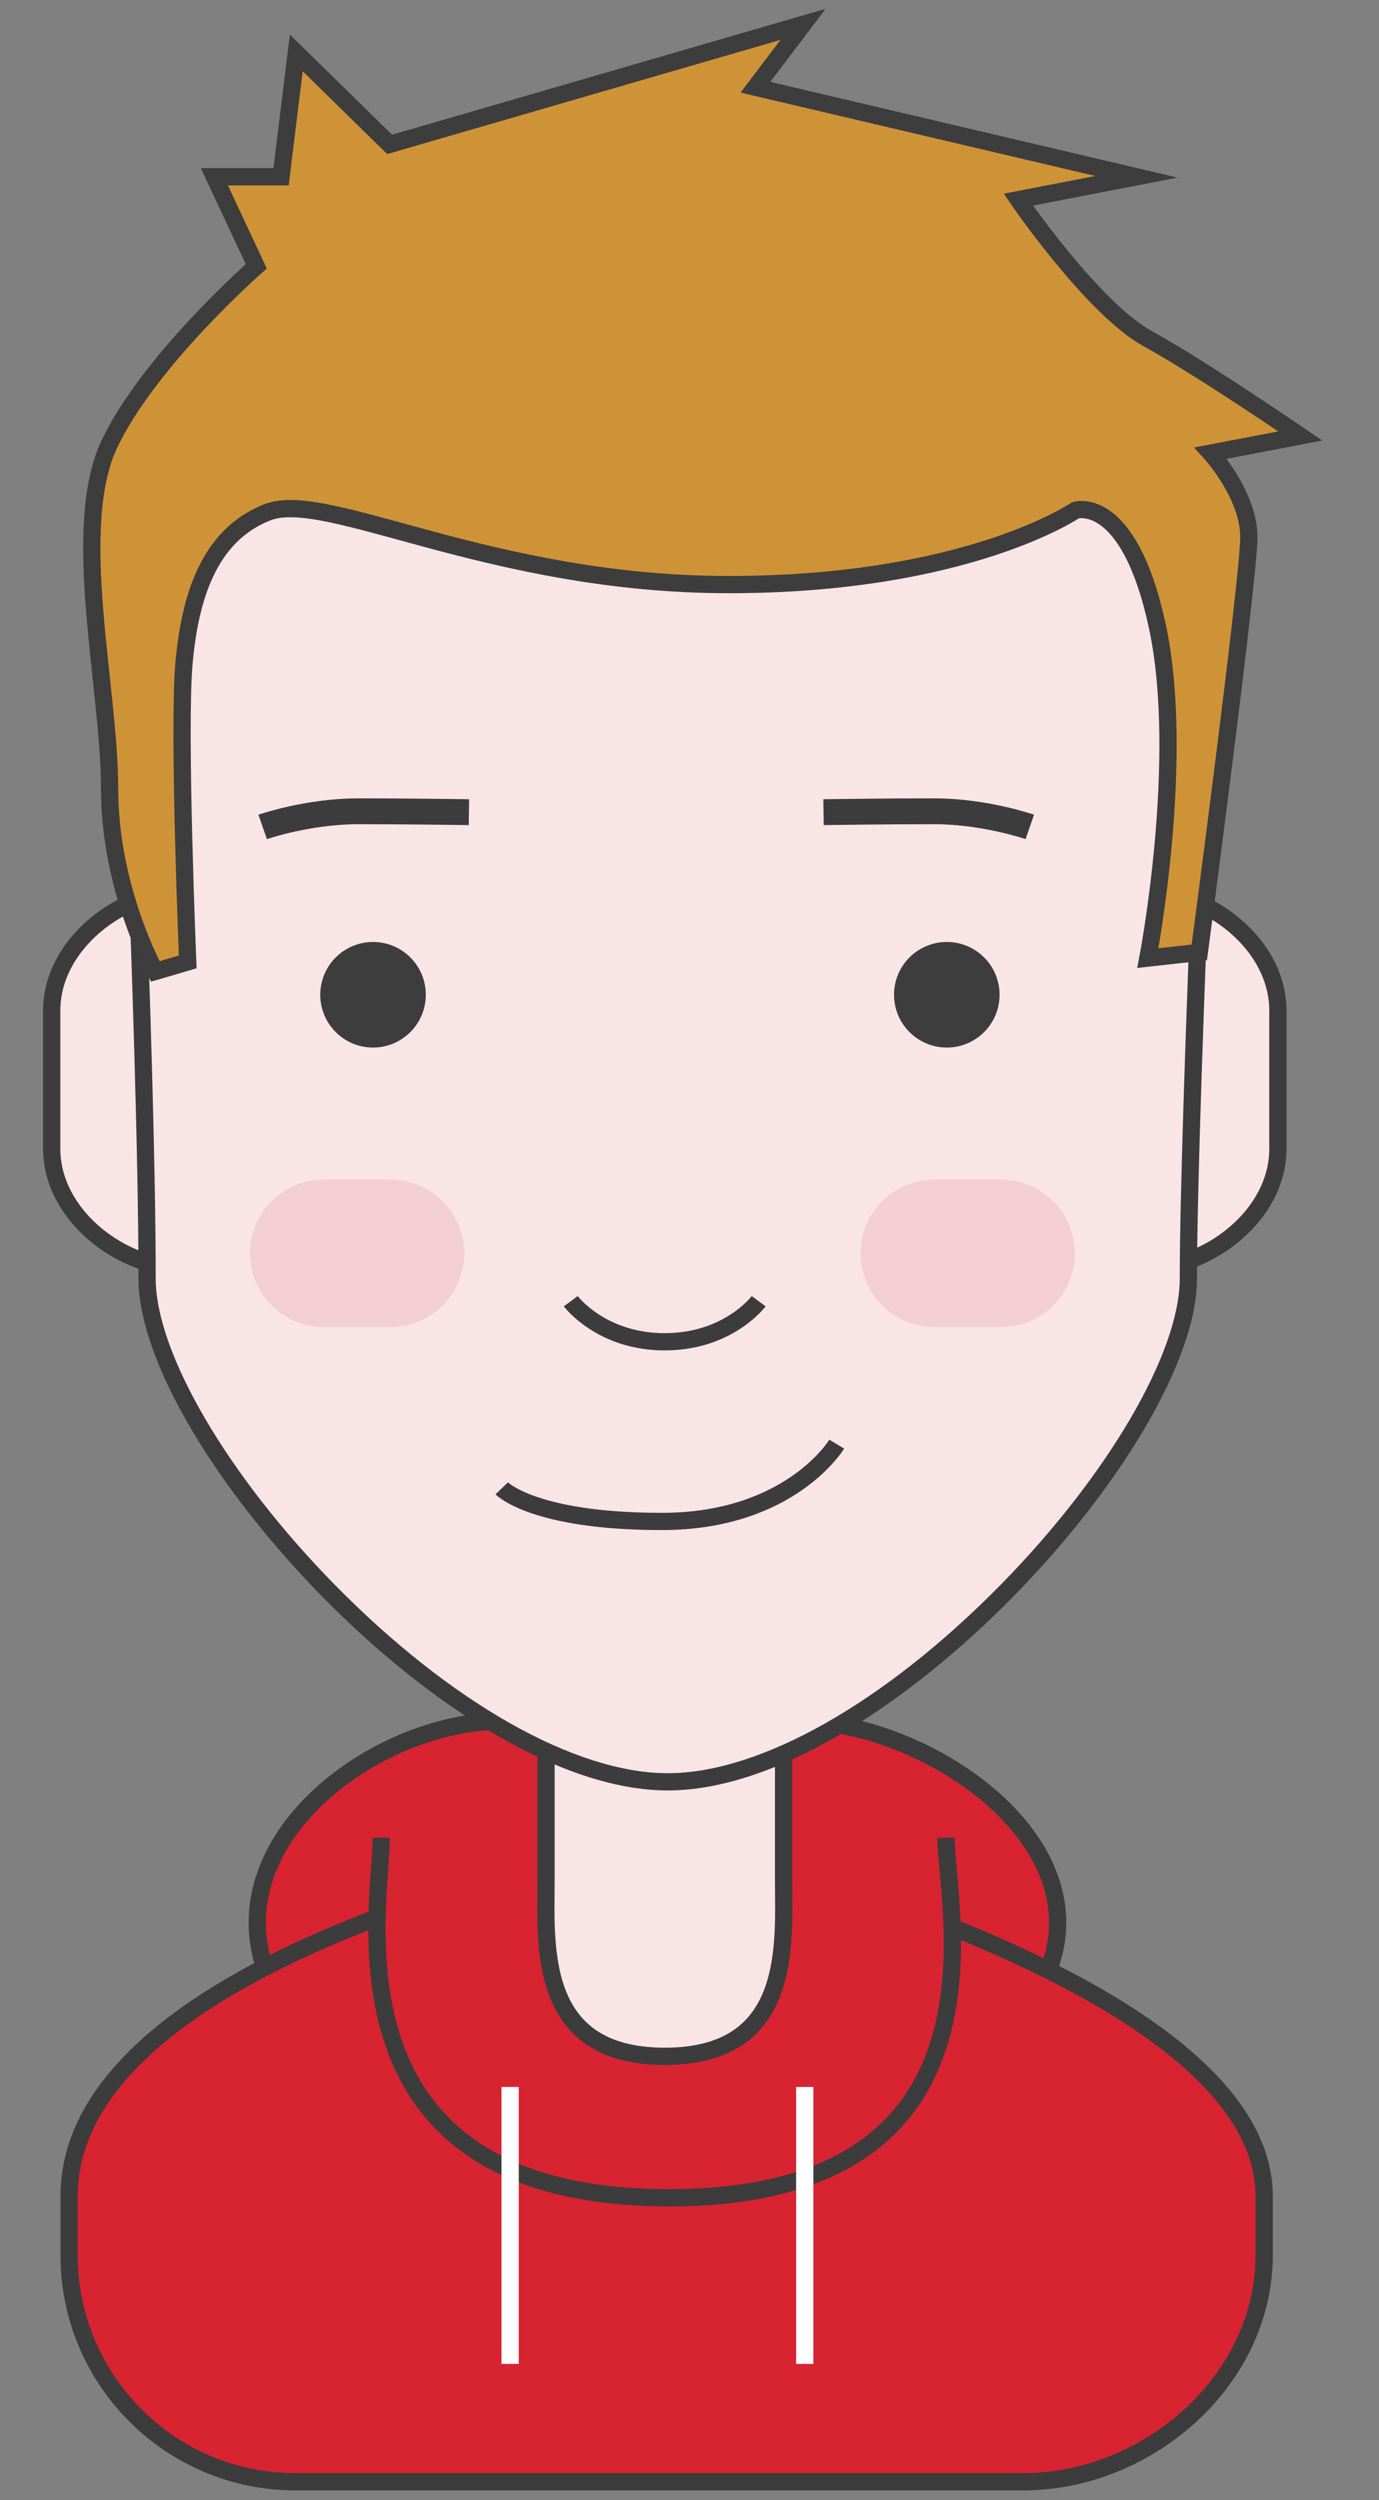 <?xml version="1.0" encoding="utf-8"?>
<!-- Generator: Adobe Illustrator 17.0.2, SVG Export Plug-In . SVG Version: 6.00 Build 0)  -->
<!DOCTYPE svg PUBLIC "-//W3C//DTD SVG 1.1//EN" "http://www.w3.org/Graphics/SVG/1.1/DTD/svg11.dtd">
<svg version="1.1" id="Calque_1" xmlns="http://www.w3.org/2000/svg" xmlns:xlink="http://www.w3.org/1999/xlink" x="0px" y="0px"
	 width="160px" height="290px" viewBox="0 0 160 290" enable-background="new 0 0 160 290" xml:space="preserve">
<rect x="0" y="0" width="160" height="290" fill="#808080" stroke="none"/>
<g>
	<path fill="#6FAADA" stroke="#3C3C3C" stroke-miterlimit="10" d="M120.398,231.896"/>
	<path fill="#D82331" stroke="#3C3C3C" stroke-width="2" stroke-miterlimit="10" d="M122.713,223.003
		c0,12.912-17.304,23.379-30.216,23.379H58.354c-12.912,0-28.507-10.467-28.507-23.379l0,0c0-12.912,15.595-23.379,28.507-23.379
		h34.143C105.409,199.624,122.713,210.091,122.713,223.003L122.713,223.003z"/>
	<path fill="#D82331" stroke="#3C3C3C" stroke-width="2" stroke-miterlimit="10" d="M146.677,254.756
		c0-19.218-37.747-32.745-57.579-38.526l-11.75,16.335l-13.994-16.326c-20.208,5.293-55.335,17.514-55.335,38.517
		c0,6.797,0,6.837,0,6.837c0,14.513,11.765,26.279,26.279,26.279h84.391c14.513,0,27.988-11.765,27.988-26.279
		C146.677,261.593,146.677,262.408,146.677,254.756z"/>
	<path fill="#D82331" stroke="#3C3C3C" stroke-width="2" stroke-miterlimit="10" d="M109.759,213.161
		c0,7.964,8.516,41.767-32.133,41.767S44.24,221.125,44.24,213.161"/>
	
		<line fill="#FFFFFF" stroke="#FFFFFF" stroke-width="2" stroke-miterlimit="10" x1="59.188" y1="242.075" x2="59.188" y2="274.198"/>
	
		<line fill="#FFFFFF" stroke="#FFFFFF" stroke-width="2" stroke-miterlimit="10" x1="93.372" y1="242.075" x2="93.372" y2="274.198"/>
	<path fill="#F9E4E6" stroke="#3C3C3C" stroke-width="2" stroke-miterlimit="10" d="M90.915,217.902
		c0,7.611,1.167,20.617-13.78,20.617s-13.78-13.006-13.78-20.617v-19.656c0-7.611,6.17-13.78,13.78-13.78l0,0
		c7.611,0,13.78,6.17,13.78,13.78V217.902z"/>
	<path fill="#F9E4E6" stroke="#3C3C3C" stroke-width="2" stroke-miterlimit="10" d="M21.761,147.198L21.761,147.198
		C14.059,147.198,6,140.954,6,133.251v-16.026c0-7.703,8.059-13.947,15.761-13.947"/>
	<path fill="#F9E4E6" stroke="#3C3C3C" stroke-width="2" stroke-miterlimit="10" d="M132.507,103.278L132.507,103.278
		c7.703,0,15.761,6.244,15.761,13.947v16.026c0,7.703-8.059,13.947-15.761,13.947"/>
	<g id="face_18_">
		<path fill="#F9E4E6" d="M77.475,206.682c-25.304,0-60.408-40.533-60.408-58.383c0-25.605-2.671-84.017-3.068-92.564h127.254
			c-0.418,9.012-3.371,73.282-3.371,92.564C137.882,166.148,102.778,206.682,77.475,206.682z"/>
		<g>
			<path fill="#3C3C3C" d="M140.205,56.734c-0.558,12.083-3.323,72.885-3.323,91.564c0,8.598-8.338,22.862-20.748,35.495
				c-13.464,13.706-27.916,21.888-38.66,21.888s-25.196-8.182-38.66-21.888c-12.41-12.633-20.748-26.898-20.748-35.495
				c0-24.751-2.492-80.105-3.021-91.564H140.205 M142.301,54.734H12.951c0,0,3.116,65.746,3.116,93.564
				c0,19.214,36.387,59.383,61.408,59.383s61.408-40.17,61.408-59.383C138.882,127.435,142.301,54.734,142.301,54.734
				L142.301,54.734z"/>
		</g>
	</g>
	<circle fill="#3D3D3D" cx="43.281" cy="115.386" r="6.123"/>
	<circle fill="#3D3D3D" cx="109.854" cy="115.386" r="6.123"/>
	<path fill="none" stroke="#3C3C3C" stroke-width="3" stroke-miterlimit="10" d="M30.476,95.916c0,0,5.216-1.814,11.112-1.814
		s12.821,0.105,12.821,0.105"/>
	<path fill="none" stroke="#3C3C3C" stroke-width="3" stroke-miterlimit="10" d="M95.55,94.207c0,0,6.925-0.105,12.821-0.105
		s11.112,1.814,11.112,1.814"/>
	<path fill="#F3CED3" d="M53.857,145.384c0,4.72-3.826,8.546-8.546,8.546h-7.747c-4.72,0-8.546-3.826-8.546-8.546l0,0
		c0-4.72,3.826-8.546,8.546-8.546h7.747C50.031,136.838,53.857,140.664,53.857,145.384L53.857,145.384z"/>
	<path fill="#F3CED3" d="M124.696,145.384c0,4.72-3.826,8.546-8.546,8.546h-7.747c-4.72,0-8.546-3.826-8.546-8.546l0,0
		c0-4.72,3.826-8.546,8.546-8.546h7.747C120.87,136.838,124.696,140.664,124.696,145.384L124.696,145.384z"/>
	<path fill="none" stroke="#3C3C3C" stroke-width="2" stroke-miterlimit="10" d="M58.215,172.64c0,0,3.687,3.839,18.579,3.839
		s20.289-8.966,20.289-8.966"/>
	<path fill="none" stroke="#3C3C3C" stroke-width="2" stroke-miterlimit="10" d="M66.224,150.932c0,0,3.508,4.707,10.902,4.707
		s10.902-4.707,10.902-4.707"/>
	<path fill="#CF9337" stroke="#3D3D3D" stroke-width="2" stroke-miterlimit="10" d="M21.779,111.576l-3.758,1.105
		c0,0-5.305-9.505-5.305-21.22s-4.642-30.283,0-40.008s17.02-20.557,17.02-20.557l-4.863-10.389h7.736l1.768-14.368l10.831,10.61
		L93.175,2.824l-5.526,7.294l44.208,10.389l-13.705,2.652c0,0,8.621,12.599,15.031,16.136c6.41,3.537,17.683,11.273,17.683,11.273
		l-10.389,1.989c0,0,4.421,4.863,4.421,9.726s-5.747,48.187-5.747,48.187l-5.968,0.663c0,0,4.421-22.988,1.105-38.461
		c-3.316-15.473-9.505-13.484-9.505-13.484s-12.599,8.621-40.229,8.621s-46.64-11.052-53.492-8.4
		c-6.852,2.652-9.063,9.947-9.726,17.683C20.674,84.83,21.779,111.576,21.779,111.576z"/>
</g>
</svg>

